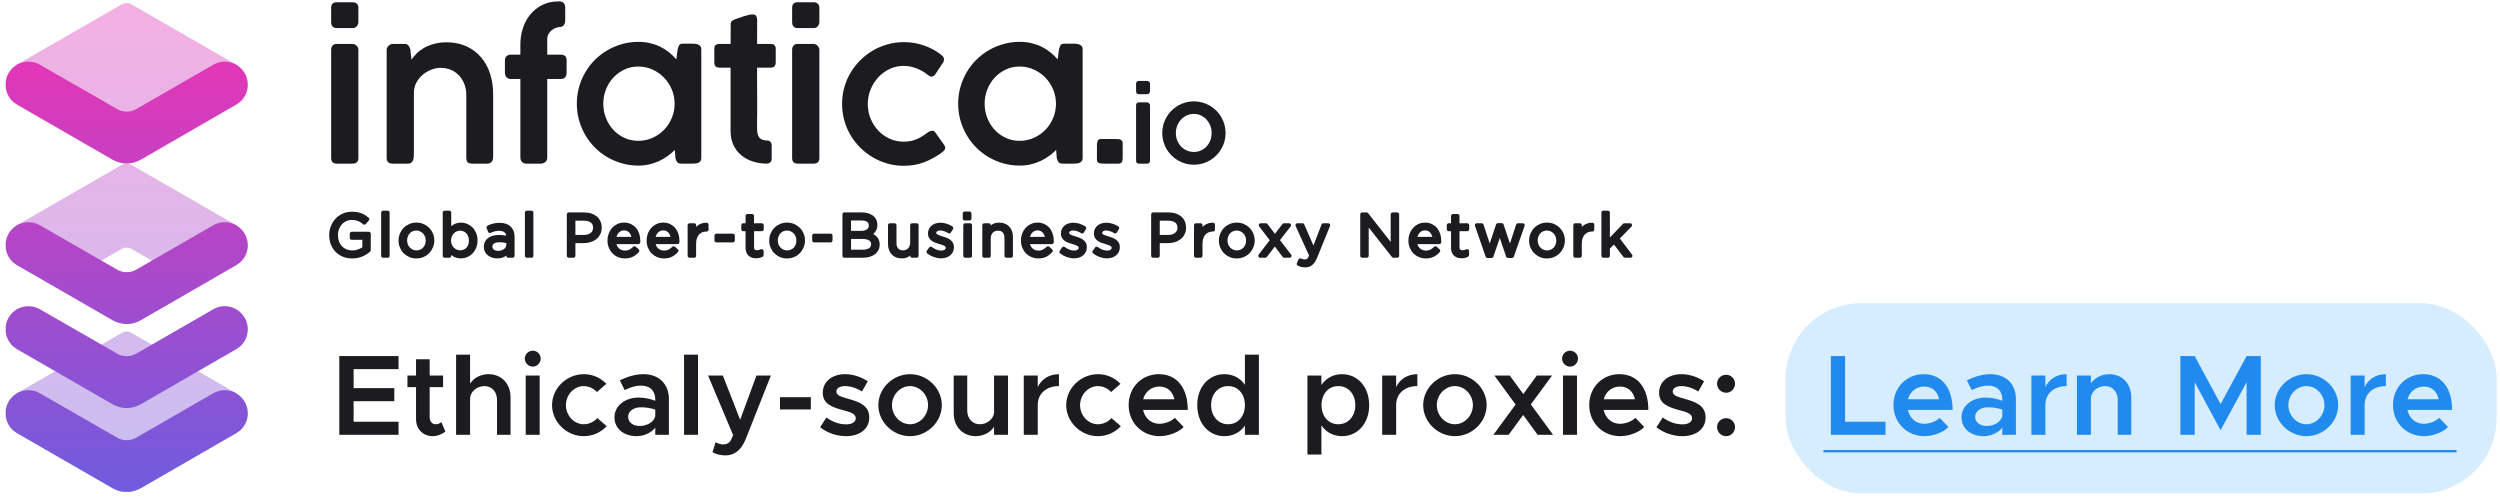 <svg width="240" height="48" viewBox="0 0 240 48" fill="none" xmlns="http://www.w3.org/2000/svg">
<path opacity="0.397" fill-rule="evenodd" clip-rule="evenodd" d="M11.734 23.868L7.816 26.122L5.946 25.341L1.586 21.643L11.734 15.804C11.863 15.733 12.009 15.697 12.155 15.697C12.301 15.697 12.447 15.733 12.576 15.804L22.667 21.615L17.9 25.758L16.529 26.144L12.576 23.868C12.447 23.797 12.301 23.761 12.155 23.761C12.009 23.761 11.863 23.797 11.734 23.868ZM13.678 12.253L10.05 11.599L1.586 6.231L11.734 0.391C11.863 0.32 12.009 0.284 12.155 0.284C12.301 0.284 12.447 0.32 12.576 0.391L22.667 6.202L19.387 9.576L13.678 12.253ZM10.109 43.962L1.586 37.772L1.686 37.715L11.734 31.933C11.863 31.861 12.009 31.826 12.155 31.826C12.301 31.826 12.447 31.861 12.576 31.933L22.667 37.744L20.398 40.214L15.937 43.189L10.109 43.962Z" fill="url(#paint0_linear_12419_13564)"/>
<path fill-rule="evenodd" clip-rule="evenodd" d="M0.547 23.825V23.254C0.582 22.976 0.67 22.701 0.815 22.443C1.014 22.1 1.271 21.843 1.585 21.644L1.685 21.587C2.342 21.244 3.155 21.229 3.841 21.629L9.707 24.999L11.253 25.889C11.816 26.213 12.507 26.213 13.07 25.889L20.468 21.629C21.182 21.215 22.01 21.244 22.666 21.615C22.994 21.8 23.28 22.086 23.494 22.443C23.98 23.285 23.851 24.314 23.252 24.999C23.095 25.17 22.895 25.327 22.681 25.456L13.503 30.753C13.089 30.981 12.618 31.11 12.162 31.11C11.691 31.11 11.234 30.981 10.82 30.753L1.628 25.456C1.414 25.327 1.214 25.17 1.072 24.999C0.782 24.668 0.602 24.256 0.547 23.825ZM0.547 8.412V7.841C0.582 7.564 0.67 7.288 0.815 7.03C1.014 6.688 1.271 6.431 1.585 6.231L1.685 6.174C2.342 5.831 3.155 5.817 3.841 6.217L9.707 9.586L11.253 10.477C11.816 10.8 12.507 10.8 13.07 10.477L20.468 6.217C21.182 5.803 22.01 5.831 22.666 6.202C22.994 6.388 23.28 6.674 23.494 7.03C23.98 7.873 23.851 8.901 23.252 9.586C23.095 9.758 22.895 9.914 22.681 10.043L13.503 15.34C13.089 15.569 12.618 15.697 12.162 15.697C11.691 15.697 11.234 15.569 10.82 15.34L1.628 10.043C1.414 9.914 1.214 9.758 1.072 9.586C0.782 9.255 0.602 8.844 0.547 8.412V8.412ZM0.547 31.889V31.318C0.582 31.041 0.67 30.765 0.815 30.507C1.014 30.165 1.271 29.908 1.585 29.708L1.685 29.651C2.342 29.308 3.155 29.294 3.841 29.694L9.707 33.063L11.253 33.954C11.816 34.278 12.507 34.278 13.07 33.954L20.468 29.694C21.182 29.279 22.01 29.308 22.666 29.68C22.994 29.865 23.28 30.151 23.494 30.507C23.98 31.35 23.851 32.378 23.252 33.063C23.095 33.235 22.895 33.392 22.681 33.52L13.503 38.817C13.089 39.045 12.618 39.174 12.162 39.174C11.691 39.174 11.234 39.045 10.82 38.817L1.628 33.52C1.414 33.392 1.214 33.235 1.072 33.063C0.782 32.732 0.602 32.321 0.547 31.889ZM12.463 47.22H11.854C11.492 47.177 11.143 47.06 10.82 46.881L1.628 41.584C1.414 41.456 1.214 41.299 1.072 41.128C0.782 40.796 0.602 40.385 0.547 39.953V39.383C0.582 39.105 0.67 38.83 0.815 38.572C1.014 38.229 1.271 37.972 1.585 37.772L1.685 37.715C2.342 37.373 3.155 37.358 3.841 37.758L9.707 41.128L11.253 42.018C11.816 42.342 12.507 42.342 13.07 42.018L20.468 37.758C21.182 37.344 22.01 37.373 22.666 37.744C22.994 37.929 23.28 38.215 23.494 38.572C23.98 39.414 23.851 40.442 23.252 41.128C23.095 41.299 22.895 41.456 22.681 41.584L13.503 46.881C13.18 47.06 12.822 47.177 12.463 47.22Z" fill="url(#paint1_linear_12419_13564)"/>
<path fill-rule="evenodd" clip-rule="evenodd" d="M31.791 4.768C31.791 4.611 31.836 4.48 31.927 4.374C32.017 4.269 32.15 4.216 32.325 4.216H33.827C33.893 4.216 33.961 4.23 34.03 4.257C34.1 4.284 34.161 4.323 34.216 4.374C34.27 4.426 34.315 4.485 34.351 4.551C34.388 4.618 34.406 4.69 34.406 4.768V15.166C34.406 15.527 34.216 15.709 33.836 15.709H32.334C31.972 15.709 31.791 15.527 31.791 15.166V4.768ZM31.791 0.761C31.791 0.398 31.969 0.216 32.325 0.216H33.844C34.014 0.216 34.149 0.262 34.252 0.352C34.354 0.444 34.406 0.58 34.406 0.761V2.114C34.406 2.254 34.357 2.386 34.261 2.51C34.164 2.634 34.029 2.696 33.854 2.696H32.334C31.972 2.696 31.791 2.502 31.791 2.114V0.761ZM37.228 4.478C37.3 4.382 37.37 4.322 37.436 4.297C37.484 4.249 37.557 4.224 37.654 4.221C37.75 4.217 37.84 4.216 37.925 4.216H38.838C39.013 4.216 39.143 4.274 39.227 4.388C39.312 4.503 39.369 4.629 39.399 4.768L39.499 5.727C39.637 5.522 39.808 5.32 40.01 5.121C40.212 4.922 40.452 4.744 40.729 4.587C41.006 4.43 41.323 4.304 41.679 4.207C42.035 4.111 42.436 4.062 42.882 4.062C43.594 4.062 44.227 4.19 44.782 4.447C45.336 4.703 45.804 5.055 46.184 5.501C46.564 5.948 46.852 6.472 47.048 7.076C47.243 7.679 47.342 8.328 47.342 9.021V15.057C47.342 15.274 47.291 15.437 47.188 15.546C47.085 15.654 46.938 15.709 46.745 15.709H45.37C45.129 15.709 44.967 15.663 44.886 15.573C44.804 15.482 44.764 15.322 44.764 15.093V9.066C44.764 8.747 44.709 8.435 44.601 8.13C44.492 7.825 44.334 7.552 44.126 7.311C43.918 7.07 43.66 6.877 43.352 6.732C43.045 6.587 42.689 6.515 42.285 6.515C42.007 6.515 41.719 6.57 41.421 6.682C41.122 6.794 40.849 6.952 40.602 7.157C40.355 7.362 40.15 7.611 39.987 7.904C39.824 8.196 39.74 8.527 39.734 8.894V14.758C39.734 14.873 39.728 14.988 39.716 15.102C39.704 15.216 39.678 15.32 39.639 15.41C39.599 15.5 39.544 15.573 39.471 15.627C39.399 15.681 39.306 15.709 39.191 15.709H37.698C37.499 15.709 37.353 15.662 37.26 15.568C37.166 15.475 37.119 15.341 37.119 15.166V4.75C37.119 4.666 37.156 4.575 37.228 4.478ZM49.956 4.252C49.956 3.715 50.037 3.198 50.2 2.701C50.363 2.202 50.601 1.764 50.915 1.384C51.228 1.004 51.612 0.7 52.068 0.474C52.523 0.248 53.041 0.135 53.619 0.135H53.71C53.885 0.135 54.02 0.188 54.117 0.293C54.213 0.399 54.261 0.542 54.261 0.723V1.972C54.261 2.147 54.215 2.295 54.122 2.415C54.028 2.536 53.9 2.596 53.737 2.596C53.647 2.596 53.532 2.619 53.394 2.664C53.255 2.71 53.122 2.78 52.995 2.877C52.868 2.973 52.76 3.097 52.67 3.248C52.579 3.398 52.534 3.577 52.534 3.782V5.248H53.846C54.02 5.248 54.156 5.293 54.253 5.383C54.349 5.474 54.397 5.625 54.397 5.836V6.949C54.397 7.16 54.349 7.319 54.253 7.424C54.156 7.53 54.02 7.582 53.846 7.582H52.534V15.121C52.534 15.313 52.471 15.46 52.344 15.559C52.217 15.659 52.079 15.709 51.928 15.709H50.526C50.345 15.709 50.205 15.653 50.105 15.541C50.006 15.429 49.956 15.289 49.956 15.121V7.582H49.06C48.885 7.582 48.744 7.53 48.635 7.424C48.526 7.319 48.472 7.16 48.472 6.949V5.836C48.472 5.625 48.526 5.474 48.635 5.383C48.744 5.293 48.885 5.248 49.06 5.248H49.956V4.252ZM57.916 9.953C57.916 10.436 58.001 10.893 58.17 11.324C58.338 11.755 58.574 12.134 58.875 12.46C59.177 12.786 59.531 13.043 59.938 13.233C60.345 13.424 60.79 13.519 61.273 13.519C61.761 13.519 62.218 13.424 62.643 13.233C63.068 13.043 63.438 12.786 63.752 12.46C64.065 12.134 64.312 11.755 64.493 11.324C64.674 10.893 64.764 10.436 64.764 9.953C64.764 9.477 64.674 9.023 64.493 8.592C64.312 8.16 64.065 7.782 63.752 7.456C63.438 7.13 63.068 6.871 62.643 6.678C62.218 6.484 61.761 6.388 61.273 6.388C60.79 6.388 60.345 6.484 59.938 6.678C59.531 6.871 59.177 7.13 58.875 7.456C58.574 7.782 58.338 8.16 58.17 8.592C58.001 9.023 57.916 9.477 57.916 9.953ZM67.325 15.175C67.325 15.283 67.302 15.372 67.257 15.441C67.212 15.511 67.153 15.565 67.08 15.604C67.008 15.644 66.925 15.671 66.831 15.686C66.738 15.701 66.64 15.709 66.538 15.709H65.407C65.214 15.709 65.079 15.657 65.004 15.555C64.928 15.452 64.873 15.322 64.837 15.166L64.782 14.396C64.572 14.608 64.338 14.805 64.081 14.989C63.825 15.173 63.549 15.333 63.254 15.469C62.958 15.604 62.644 15.71 62.313 15.786C61.981 15.861 61.641 15.899 61.291 15.899C60.748 15.899 60.225 15.827 59.721 15.686C59.218 15.544 58.746 15.345 58.306 15.089C57.865 14.832 57.465 14.523 57.107 14.161C56.748 13.799 56.44 13.398 56.184 12.958C55.928 12.517 55.729 12.044 55.587 11.537C55.445 11.03 55.375 10.502 55.375 9.953C55.375 9.404 55.445 8.876 55.587 8.37C55.729 7.863 55.928 7.389 56.184 6.949C56.44 6.509 56.748 6.109 57.107 5.75C57.465 5.391 57.865 5.083 58.306 4.827C58.746 4.571 59.218 4.371 59.721 4.23C60.225 4.088 60.748 4.017 61.291 4.017C61.677 4.017 62.044 4.058 62.394 4.139C62.744 4.221 63.071 4.335 63.376 4.483C63.68 4.631 63.962 4.809 64.222 5.017C64.481 5.225 64.716 5.453 64.927 5.7L65.054 4.732C65.084 4.623 65.113 4.534 65.14 4.465C65.167 4.396 65.2 4.34 65.239 4.297C65.279 4.255 65.328 4.227 65.388 4.212C65.449 4.196 65.524 4.189 65.615 4.189H66.519C66.616 4.189 66.712 4.198 66.809 4.216C66.905 4.234 66.993 4.263 67.071 4.302C67.149 4.341 67.212 4.396 67.257 4.465C67.302 4.534 67.325 4.62 67.325 4.723V15.175ZM73.584 15.709C73.108 15.703 72.66 15.63 72.241 15.491C71.822 15.352 71.457 15.152 71.146 14.889C70.836 14.626 70.59 14.303 70.409 13.919C70.228 13.536 70.137 13.1 70.137 12.611V6.496H69.097C68.922 6.496 68.791 6.458 68.704 6.379C68.617 6.301 68.573 6.172 68.573 5.992V4.694C68.573 4.519 68.617 4.396 68.704 4.324C68.791 4.252 68.922 4.216 69.097 4.216H70.137C70.137 3.897 70.139 3.578 70.142 3.261C70.145 2.944 70.147 2.626 70.147 2.307C70.147 2.186 70.184 2.091 70.26 2.022C70.335 1.952 70.451 1.89 70.608 1.836C70.711 1.8 70.834 1.756 70.979 1.705C71.124 1.654 71.273 1.604 71.427 1.555C71.58 1.507 71.73 1.467 71.875 1.433C72.019 1.4 72.14 1.384 72.237 1.384C72.423 1.384 72.545 1.435 72.603 1.537C72.66 1.64 72.689 1.776 72.689 1.945C72.689 2.325 72.687 2.703 72.684 3.08C72.681 3.457 72.68 3.836 72.68 4.216H73.982C74.139 4.216 74.26 4.257 74.344 4.338C74.429 4.419 74.471 4.547 74.471 4.721V5.955C74.471 6.148 74.429 6.287 74.344 6.37C74.26 6.454 74.139 6.496 73.982 6.496H72.68C72.68 6.889 72.68 7.221 72.68 7.493C72.68 7.765 72.68 8.005 72.68 8.214C72.68 8.422 72.681 8.617 72.684 8.798C72.687 8.979 72.689 9.176 72.689 9.387C72.689 9.598 72.689 9.84 72.689 10.112C72.689 10.384 72.689 10.716 72.689 11.109L72.684 11.145L72.68 11.181V12.368C72.68 12.767 72.758 13.054 72.915 13.229C73.072 13.404 73.325 13.491 73.675 13.491C73.801 13.491 73.901 13.537 73.973 13.627C74.046 13.718 74.082 13.826 74.082 13.953V15.211C74.082 15.368 74.038 15.49 73.951 15.577C73.863 15.665 73.741 15.709 73.584 15.709ZM76.044 4.768C76.044 4.611 76.09 4.48 76.18 4.374C76.271 4.269 76.403 4.216 76.579 4.216H78.08C78.147 4.216 78.215 4.23 78.284 4.257C78.353 4.284 78.415 4.323 78.469 4.374C78.523 4.426 78.569 4.485 78.605 4.551C78.641 4.618 78.659 4.69 78.659 4.768V15.166C78.659 15.527 78.469 15.709 78.089 15.709H76.588C76.226 15.709 76.044 15.527 76.044 15.166V4.768ZM76.044 0.761C76.044 0.398 76.222 0.216 76.579 0.216H78.098C78.267 0.216 78.403 0.262 78.505 0.352C78.608 0.444 78.659 0.58 78.659 0.761V2.114C78.659 2.254 78.611 2.386 78.514 2.51C78.418 2.634 78.282 2.696 78.107 2.696H76.588C76.226 2.696 76.044 2.502 76.044 2.114V0.761ZM89.089 12.695C89.192 12.629 89.278 12.588 89.347 12.573C89.416 12.558 89.475 12.55 89.523 12.55C89.626 12.556 89.713 12.611 89.785 12.713L90.003 13.012L90.645 13.926C90.675 13.968 90.7 14.012 90.718 14.057C90.736 14.102 90.745 14.143 90.745 14.179C90.745 14.276 90.711 14.362 90.645 14.437C90.578 14.513 90.491 14.589 90.383 14.668C89.87 15.042 89.317 15.343 88.723 15.573C88.128 15.802 87.476 15.917 86.764 15.917C86.227 15.917 85.707 15.846 85.204 15.704C84.7 15.562 84.23 15.363 83.793 15.107C83.355 14.851 82.956 14.543 82.594 14.184C82.232 13.825 81.92 13.425 81.658 12.985C81.395 12.544 81.193 12.071 81.052 11.564C80.91 11.057 80.839 10.529 80.839 9.98C80.839 9.432 80.91 8.903 81.052 8.397C81.193 7.89 81.395 7.416 81.658 6.976C81.92 6.536 82.232 6.136 82.594 5.777C82.956 5.418 83.355 5.111 83.793 4.854C84.23 4.598 84.7 4.399 85.204 4.257C85.707 4.115 86.227 4.044 86.764 4.044C87.434 4.044 88.067 4.147 88.664 4.352C89.261 4.557 89.791 4.834 90.256 5.184L90.247 5.175C90.331 5.26 90.414 5.334 90.496 5.397C90.577 5.46 90.618 5.558 90.618 5.691C90.618 5.727 90.616 5.77 90.614 5.818C90.61 5.866 90.594 5.912 90.564 5.953L89.822 7.085C89.701 7.265 89.568 7.356 89.423 7.356C89.321 7.356 89.207 7.305 89.08 7.203C88.772 6.943 88.413 6.732 88.003 6.569C87.593 6.406 87.171 6.325 86.737 6.325C86.267 6.325 85.825 6.422 85.412 6.618C84.999 6.815 84.635 7.08 84.321 7.415C84.008 7.75 83.761 8.139 83.58 8.582C83.399 9.026 83.309 9.492 83.309 9.98C83.309 10.481 83.399 10.952 83.58 11.392C83.761 11.832 84.007 12.216 84.317 12.541C84.628 12.867 84.991 13.125 85.407 13.315C85.823 13.505 86.267 13.6 86.737 13.6C87.25 13.6 87.693 13.511 88.067 13.333C88.441 13.155 88.781 12.943 89.089 12.695ZM94.525 9.953C94.525 10.436 94.61 10.893 94.779 11.324C94.948 11.755 95.183 12.134 95.485 12.46C95.786 12.786 96.141 13.043 96.548 13.233C96.955 13.424 97.399 13.519 97.882 13.519C98.37 13.519 98.827 13.424 99.253 13.233C99.677 13.043 100.047 12.786 100.361 12.46C100.674 12.134 100.922 11.755 101.102 11.324C101.283 10.893 101.374 10.436 101.374 9.953C101.374 9.477 101.283 9.023 101.102 8.592C100.922 8.16 100.674 7.782 100.361 7.456C100.047 7.13 99.677 6.871 99.253 6.678C98.827 6.484 98.37 6.388 97.882 6.388C97.399 6.388 96.955 6.484 96.548 6.678C96.141 6.871 95.786 7.13 95.485 7.456C95.183 7.782 94.948 8.16 94.779 8.592C94.61 9.023 94.525 9.477 94.525 9.953ZM103.934 15.175C103.934 15.283 103.911 15.372 103.866 15.441C103.821 15.511 103.762 15.565 103.69 15.604C103.617 15.644 103.534 15.671 103.441 15.686C103.347 15.701 103.249 15.709 103.147 15.709H102.016C101.823 15.709 101.689 15.657 101.613 15.555C101.538 15.452 101.482 15.322 101.446 15.166L101.392 14.396C101.181 14.608 100.947 14.805 100.691 14.989C100.434 15.173 100.158 15.333 99.863 15.469C99.568 15.604 99.254 15.71 98.922 15.786C98.591 15.861 98.25 15.899 97.9 15.899C97.357 15.899 96.834 15.827 96.33 15.686C95.827 15.544 95.355 15.345 94.915 15.089C94.475 14.832 94.075 14.523 93.716 14.161C93.357 13.799 93.05 13.398 92.793 12.958C92.537 12.517 92.338 12.044 92.197 11.537C92.055 11.03 91.984 10.502 91.984 9.953C91.984 9.404 92.055 8.876 92.197 8.37C92.338 7.863 92.537 7.389 92.793 6.949C93.05 6.509 93.357 6.109 93.716 5.75C94.075 5.391 94.475 5.083 94.915 4.827C95.355 4.571 95.827 4.371 96.33 4.23C96.834 4.088 97.357 4.017 97.9 4.017C98.286 4.017 98.654 4.058 99.004 4.139C99.353 4.221 99.681 4.335 99.985 4.483C100.29 4.631 100.571 4.809 100.831 5.017C101.09 5.225 101.326 5.453 101.537 5.7L101.663 4.732C101.694 4.623 101.722 4.534 101.749 4.465C101.776 4.396 101.809 4.34 101.848 4.297C101.888 4.255 101.938 4.227 101.998 4.212C102.058 4.196 102.133 4.189 102.224 4.189H103.129C103.225 4.189 103.322 4.198 103.418 4.216C103.515 4.234 103.602 4.263 103.68 4.302C103.759 4.341 103.821 4.396 103.866 4.465C103.911 4.534 103.934 4.62 103.934 4.723V15.175ZM105.307 13.962C105.307 13.793 105.33 13.648 105.375 13.528C105.42 13.407 105.53 13.347 105.706 13.347H107.126C107.198 13.347 107.272 13.35 107.347 13.356C107.423 13.362 107.492 13.378 107.555 13.405C107.619 13.432 107.671 13.472 107.714 13.523C107.756 13.575 107.777 13.648 107.777 13.745V15.084C107.777 15.168 107.774 15.247 107.768 15.32C107.762 15.392 107.745 15.458 107.718 15.518C107.691 15.579 107.65 15.626 107.596 15.659C107.542 15.692 107.466 15.709 107.37 15.709H105.95C105.738 15.709 105.579 15.686 105.47 15.641C105.362 15.595 105.307 15.482 105.307 15.302V13.962ZM109.063 10.104C109.063 10.024 109.086 9.956 109.133 9.902C109.18 9.848 109.247 9.821 109.337 9.821H110.106C110.14 9.821 110.175 9.828 110.21 9.842C110.246 9.856 110.277 9.876 110.305 9.902C110.333 9.929 110.356 9.959 110.375 9.992C110.394 10.027 110.402 10.064 110.402 10.104V15.43C110.402 15.616 110.305 15.709 110.111 15.709H109.342C109.156 15.709 109.063 15.616 109.063 15.43V10.104ZM109.063 8.051C109.063 7.865 109.154 7.772 109.337 7.772H110.115C110.202 7.772 110.271 7.795 110.324 7.842C110.376 7.889 110.402 7.958 110.402 8.051V8.745C110.402 8.816 110.378 8.883 110.329 8.947C110.279 9.011 110.21 9.042 110.12 9.042H109.342C109.156 9.042 109.063 8.943 109.063 8.745V8.051ZM112.882 12.774C112.882 13.022 112.925 13.256 113.012 13.476C113.099 13.697 113.219 13.89 113.373 14.054C113.528 14.217 113.711 14.347 113.923 14.443C114.134 14.539 114.365 14.587 114.615 14.587C114.86 14.587 115.086 14.539 115.294 14.443C115.503 14.347 115.683 14.217 115.834 14.054C115.986 13.89 116.103 13.697 116.189 13.476C116.274 13.256 116.316 13.022 116.316 12.774C116.316 12.53 116.274 12.297 116.189 12.074C116.103 11.851 115.986 11.656 115.834 11.488C115.683 11.319 115.503 11.185 115.294 11.084C115.086 10.984 114.86 10.934 114.615 10.934C114.365 10.934 114.134 10.984 113.923 11.084C113.711 11.185 113.528 11.319 113.373 11.488C113.219 11.656 113.099 11.851 113.012 12.074C112.925 12.297 112.882 12.53 112.882 12.774ZM111.575 12.774C111.575 12.493 111.612 12.222 111.684 11.96C111.756 11.7 111.86 11.456 111.992 11.23C112.125 11.005 112.284 10.8 112.469 10.616C112.654 10.432 112.86 10.275 113.085 10.143C113.311 10.012 113.552 9.91 113.81 9.837C114.068 9.765 114.337 9.728 114.617 9.728C114.896 9.728 115.164 9.765 115.424 9.837C115.683 9.91 115.924 10.012 116.148 10.143C116.372 10.275 116.576 10.432 116.762 10.616C116.947 10.8 117.106 11.005 117.239 11.23C117.371 11.456 117.474 11.7 117.547 11.96C117.619 12.222 117.655 12.493 117.655 12.774C117.655 13.055 117.619 13.326 117.547 13.585C117.474 13.845 117.371 14.087 117.239 14.311C117.106 14.535 116.947 14.74 116.762 14.925C116.576 15.111 116.372 15.269 116.148 15.4C115.924 15.531 115.683 15.634 115.424 15.706C115.164 15.779 114.896 15.815 114.617 15.815C114.337 15.815 114.068 15.779 113.81 15.706C113.552 15.634 113.311 15.531 113.085 15.4C112.86 15.269 112.654 15.111 112.469 14.925C112.284 14.74 112.125 14.535 111.992 14.311C111.86 14.087 111.756 13.845 111.684 13.585C111.612 13.326 111.575 13.055 111.575 12.774Z" fill="#1C1C20"/>
<path fill-rule="evenodd" clip-rule="evenodd" d="M33.811 24.623C33.497 24.623 33.216 24.57 32.968 24.464C32.721 24.359 32.509 24.212 32.333 24.027C32.157 23.842 32.022 23.624 31.93 23.374C31.837 23.125 31.791 22.858 31.791 22.574C31.791 22.302 31.839 22.041 31.936 21.791C32.032 21.541 32.167 21.321 32.341 21.132C32.515 20.943 32.724 20.793 32.968 20.681C33.212 20.569 33.484 20.514 33.783 20.514C33.949 20.514 34.101 20.525 34.239 20.548C34.377 20.57 34.506 20.604 34.625 20.65C34.745 20.695 34.856 20.751 34.96 20.817C35.064 20.883 35.165 20.958 35.264 21.041L34.974 21.382C34.899 21.314 34.819 21.252 34.736 21.197C34.653 21.143 34.563 21.095 34.466 21.055C34.37 21.016 34.264 20.985 34.149 20.962C34.033 20.939 33.906 20.928 33.766 20.928C33.546 20.928 33.344 20.971 33.158 21.059C32.973 21.146 32.814 21.263 32.682 21.412C32.549 21.559 32.445 21.733 32.37 21.931C32.294 22.13 32.256 22.342 32.256 22.566C32.256 22.805 32.293 23.025 32.367 23.228C32.441 23.431 32.546 23.606 32.682 23.754C32.818 23.902 32.983 24.018 33.175 24.101C33.368 24.184 33.586 24.226 33.828 24.226C34.055 24.226 34.269 24.187 34.469 24.109C34.669 24.031 34.838 23.937 34.974 23.827V22.835H33.766V22.438H35.406V24.018C35.22 24.183 34.992 24.326 34.722 24.445C34.451 24.564 34.148 24.623 33.811 24.623ZM36.779 24.555V20.411H37.216V24.555H36.779ZM39.968 24.623C39.748 24.623 39.546 24.582 39.361 24.501C39.175 24.42 39.015 24.31 38.878 24.172C38.742 24.034 38.636 23.872 38.56 23.687C38.485 23.501 38.447 23.304 38.447 23.096C38.447 22.888 38.485 22.69 38.56 22.503C38.636 22.316 38.742 22.152 38.878 22.012C39.015 21.872 39.176 21.762 39.364 21.68C39.551 21.598 39.756 21.558 39.979 21.558C40.198 21.558 40.402 21.598 40.589 21.68C40.776 21.762 40.938 21.871 41.074 22.009C41.211 22.148 41.316 22.309 41.392 22.495C41.468 22.68 41.506 22.877 41.506 23.085C41.506 23.293 41.467 23.491 41.389 23.678C41.312 23.866 41.205 24.029 41.069 24.169C40.933 24.309 40.77 24.42 40.581 24.501C40.391 24.582 40.187 24.623 39.968 24.623ZM39.968 21.944C39.809 21.944 39.663 21.973 39.531 22.032C39.398 22.09 39.286 22.171 39.193 22.275C39.1 22.379 39.028 22.5 38.975 22.638C38.922 22.775 38.895 22.923 38.895 23.082C38.895 23.241 38.923 23.39 38.977 23.529C39.032 23.669 39.108 23.79 39.205 23.892C39.301 23.994 39.415 24.075 39.548 24.136C39.68 24.196 39.824 24.226 39.979 24.226C40.138 24.226 40.283 24.197 40.416 24.138C40.548 24.08 40.662 24 40.756 23.898C40.851 23.796 40.925 23.675 40.978 23.538C41.031 23.4 41.057 23.252 41.057 23.093C41.057 22.935 41.03 22.786 40.975 22.646C40.92 22.506 40.843 22.385 40.745 22.281C40.647 22.177 40.531 22.095 40.399 22.035C40.266 21.974 40.123 21.944 39.968 21.944ZM44.252 24.618C44.116 24.618 43.991 24.601 43.878 24.567C43.764 24.532 43.662 24.487 43.571 24.43C43.48 24.373 43.398 24.307 43.324 24.232C43.25 24.156 43.185 24.076 43.129 23.993V24.555H42.691V20.411H43.129V22.21C43.189 22.124 43.256 22.041 43.33 21.961C43.404 21.881 43.486 21.812 43.577 21.754C43.668 21.695 43.769 21.648 43.88 21.612C43.992 21.576 44.116 21.558 44.252 21.558C44.426 21.558 44.597 21.592 44.766 21.66C44.934 21.728 45.084 21.828 45.217 21.958C45.349 22.089 45.455 22.249 45.535 22.438C45.614 22.627 45.654 22.843 45.654 23.085C45.654 23.327 45.614 23.543 45.535 23.732C45.455 23.921 45.35 24.081 45.219 24.212C45.089 24.342 44.94 24.443 44.771 24.513C44.603 24.582 44.43 24.618 44.252 24.618ZM44.172 21.956C44.036 21.956 43.905 21.983 43.778 22.037C43.651 22.092 43.538 22.168 43.438 22.266C43.337 22.364 43.258 22.483 43.2 22.622C43.141 22.761 43.111 22.915 43.111 23.085C43.111 23.254 43.141 23.41 43.2 23.551C43.258 23.692 43.337 23.812 43.438 23.91C43.538 24.008 43.651 24.084 43.778 24.138C43.905 24.193 44.036 24.22 44.172 24.22C44.312 24.22 44.446 24.195 44.573 24.144C44.699 24.093 44.809 24.02 44.902 23.924C44.995 23.828 45.068 23.709 45.123 23.568C45.178 23.427 45.205 23.268 45.205 23.091C45.205 22.917 45.178 22.761 45.123 22.622C45.068 22.483 44.994 22.363 44.899 22.263C44.804 22.164 44.695 22.087 44.57 22.034C44.445 21.982 44.312 21.956 44.172 21.956ZM47.73 24.618C47.594 24.618 47.461 24.599 47.331 24.561C47.2 24.523 47.082 24.465 46.979 24.387C46.874 24.31 46.791 24.215 46.729 24.101C46.666 23.987 46.635 23.853 46.635 23.698C46.635 23.543 46.665 23.406 46.726 23.286C46.787 23.167 46.872 23.068 46.984 22.988C47.096 22.909 47.228 22.848 47.382 22.807C47.535 22.765 47.704 22.744 47.889 22.744C48.078 22.744 48.243 22.756 48.383 22.778C48.523 22.801 48.659 22.831 48.791 22.869V22.767C48.791 22.502 48.715 22.303 48.562 22.168C48.409 22.034 48.194 21.967 47.918 21.967C47.744 21.967 47.586 21.986 47.444 22.026C47.302 22.066 47.163 22.118 47.027 22.182L46.896 21.825C47.059 21.749 47.223 21.689 47.39 21.646C47.556 21.602 47.748 21.581 47.963 21.581C48.364 21.581 48.672 21.68 48.888 21.878C49.104 22.078 49.211 22.372 49.211 22.761V24.555H48.791V24.112C48.69 24.245 48.552 24.362 48.38 24.464C48.208 24.567 47.991 24.618 47.73 24.618ZM47.938 23.068C47.663 23.068 47.451 23.123 47.304 23.232C47.157 23.342 47.083 23.492 47.083 23.681C47.083 23.775 47.103 23.859 47.143 23.93C47.182 24.003 47.236 24.064 47.304 24.115C47.372 24.166 47.45 24.205 47.539 24.232C47.627 24.258 47.721 24.271 47.819 24.271C47.955 24.271 48.082 24.251 48.201 24.212C48.319 24.172 48.423 24.117 48.512 24.047C48.6 23.977 48.67 23.894 48.721 23.797C48.772 23.701 48.797 23.594 48.797 23.477V23.193C48.688 23.162 48.562 23.134 48.421 23.108C48.28 23.081 48.119 23.068 47.938 23.068ZM50.579 24.555V20.411H51.016V24.555H50.579ZM55.05 24.555H54.602V20.582H56.089C56.312 20.582 56.515 20.611 56.699 20.67C56.882 20.728 57.039 20.811 57.17 20.919C57.3 21.027 57.401 21.16 57.471 21.317C57.54 21.474 57.576 21.651 57.576 21.847C57.576 22.063 57.534 22.252 57.451 22.415C57.367 22.578 57.255 22.714 57.113 22.824C56.971 22.934 56.806 23.016 56.616 23.071C56.427 23.126 56.227 23.153 56.015 23.153H55.05V24.555ZM55.05 20.996V22.744H56.035C56.198 22.744 56.347 22.724 56.481 22.682C56.616 22.64 56.732 22.581 56.828 22.503C56.925 22.426 56.999 22.333 57.05 22.225C57.102 22.117 57.127 21.997 57.127 21.864C57.127 21.577 57.03 21.36 56.834 21.215C56.639 21.069 56.38 20.996 56.057 20.996H55.05ZM59.976 24.623C59.775 24.623 59.586 24.586 59.408 24.513C59.231 24.439 59.075 24.334 58.942 24.201C58.808 24.066 58.703 23.904 58.624 23.715C58.545 23.526 58.506 23.318 58.506 23.091C58.506 22.879 58.541 22.679 58.611 22.492C58.681 22.305 58.779 22.142 58.904 22.003C59.028 21.865 59.177 21.757 59.349 21.677C59.521 21.597 59.709 21.558 59.914 21.558C60.129 21.558 60.322 21.598 60.492 21.68C60.662 21.762 60.806 21.872 60.923 22.012C61.041 22.152 61.13 22.317 61.19 22.506C61.251 22.695 61.281 22.898 61.281 23.113V23.176L61.275 23.249H58.954C58.969 23.409 59.007 23.55 59.068 23.672C59.129 23.796 59.206 23.899 59.301 23.984C59.395 24.07 59.501 24.134 59.618 24.177C59.736 24.221 59.859 24.243 59.987 24.243C60.191 24.243 60.366 24.205 60.512 24.13C60.658 24.053 60.791 23.954 60.912 23.829L61.184 24.073C61.037 24.239 60.869 24.373 60.679 24.473C60.49 24.573 60.256 24.623 59.976 24.623ZM59.902 21.927C59.774 21.927 59.656 21.953 59.547 22.003C59.438 22.055 59.342 22.125 59.259 22.213C59.176 22.303 59.109 22.407 59.056 22.529C59.003 22.65 58.969 22.782 58.954 22.926H60.833C60.822 22.794 60.794 22.667 60.751 22.546C60.708 22.425 60.648 22.319 60.57 22.228C60.493 22.137 60.4 22.064 60.289 22.009C60.178 21.954 60.049 21.927 59.902 21.927ZM63.733 24.623C63.532 24.623 63.343 24.586 63.165 24.513C62.987 24.439 62.832 24.334 62.698 24.201C62.565 24.066 62.459 23.904 62.38 23.715C62.302 23.526 62.263 23.318 62.263 23.091C62.263 22.879 62.298 22.679 62.368 22.492C62.438 22.305 62.535 22.142 62.66 22.003C62.785 21.865 62.933 21.757 63.105 21.677C63.277 21.597 63.466 21.558 63.67 21.558C63.886 21.558 64.078 21.598 64.249 21.68C64.419 21.762 64.563 21.872 64.68 22.012C64.797 22.152 64.886 22.317 64.947 22.506C65.007 22.695 65.038 22.898 65.038 23.113V23.176L65.032 23.249H62.711C62.726 23.409 62.764 23.55 62.825 23.672C62.885 23.796 62.962 23.899 63.057 23.984C63.152 24.07 63.258 24.134 63.375 24.177C63.492 24.221 63.615 24.243 63.744 24.243C63.948 24.243 64.123 24.205 64.269 24.13C64.414 24.053 64.548 23.954 64.669 23.829L64.941 24.073C64.793 24.239 64.625 24.373 64.436 24.473C64.247 24.573 64.013 24.623 63.733 24.623ZM63.659 21.927C63.531 21.927 63.412 21.953 63.303 22.003C63.194 22.055 63.099 22.125 63.016 22.213C62.933 22.303 62.865 22.407 62.812 22.529C62.76 22.65 62.726 22.782 62.711 22.926H64.589C64.578 22.794 64.551 22.667 64.507 22.546C64.464 22.425 64.404 22.319 64.327 22.228C64.25 22.137 64.156 22.064 64.045 22.009C63.934 21.954 63.805 21.927 63.659 21.927ZM66.638 24.555H66.201V21.62H66.638V22.387C66.691 22.265 66.757 22.154 66.836 22.052C66.916 21.95 67.007 21.861 67.109 21.788C67.211 21.714 67.322 21.658 67.444 21.62C67.553 21.586 67.671 21.569 67.796 21.569C67.809 21.569 67.822 21.569 67.835 21.569V22.041H67.801C67.642 22.041 67.492 22.069 67.35 22.126C67.208 22.182 67.084 22.267 66.978 22.381C66.872 22.495 66.789 22.636 66.728 22.804C66.668 22.972 66.638 23.166 66.638 23.386V24.555ZM68.777 23.079V22.62H70.355V23.079H68.777ZM72.59 24.606C72.473 24.606 72.363 24.591 72.261 24.561C72.159 24.53 72.071 24.482 71.997 24.416C71.924 24.35 71.866 24.264 71.824 24.158C71.783 24.052 71.762 23.925 71.762 23.777V22.006H71.353V21.62H71.762V20.735H72.199V21.62H73.129V22.006H72.199V23.72C72.199 23.902 72.244 24.029 72.335 24.101C72.426 24.173 72.545 24.209 72.692 24.209C72.768 24.209 72.839 24.201 72.905 24.186C72.972 24.171 73.042 24.145 73.118 24.107V24.481C73.042 24.523 72.962 24.554 72.877 24.575C72.792 24.596 72.696 24.606 72.59 24.606ZM75.553 24.623C75.333 24.623 75.13 24.582 74.945 24.501C74.76 24.42 74.599 24.31 74.463 24.172C74.326 24.034 74.221 23.872 74.145 23.687C74.069 23.501 74.031 23.304 74.031 23.096C74.031 22.888 74.069 22.69 74.145 22.503C74.221 22.316 74.326 22.152 74.463 22.012C74.599 21.872 74.76 21.762 74.948 21.68C75.135 21.598 75.34 21.558 75.564 21.558C75.783 21.558 75.986 21.598 76.174 21.68C76.361 21.762 76.522 21.871 76.658 22.009C76.795 22.148 76.901 22.309 76.977 22.495C77.052 22.68 77.09 22.877 77.09 23.085C77.09 23.293 77.051 23.491 76.974 23.678C76.896 23.866 76.789 24.029 76.653 24.169C76.517 24.309 76.354 24.42 76.165 24.501C75.976 24.582 75.772 24.623 75.553 24.623ZM75.553 21.944C75.394 21.944 75.248 21.973 75.115 22.032C74.983 22.09 74.87 22.171 74.778 22.275C74.685 22.379 74.612 22.5 74.559 22.638C74.506 22.775 74.48 22.923 74.48 23.082C74.48 23.241 74.507 23.39 74.562 23.529C74.617 23.669 74.693 23.79 74.789 23.892C74.885 23.994 75 24.075 75.132 24.136C75.265 24.196 75.409 24.226 75.564 24.226C75.722 24.226 75.868 24.197 76.001 24.138C76.133 24.08 76.246 24 76.341 23.898C76.435 23.796 76.509 23.675 76.562 23.538C76.615 23.4 76.642 23.252 76.642 23.093C76.642 22.935 76.614 22.786 76.56 22.646C76.505 22.506 76.428 22.385 76.33 22.281C76.231 22.177 76.116 22.095 75.984 22.035C75.851 21.974 75.708 21.944 75.553 21.944ZM78.157 23.079V22.62H79.734V23.079H78.157ZM82.824 24.555H81.062V20.582H82.75C82.947 20.582 83.124 20.605 83.282 20.653C83.441 20.7 83.577 20.766 83.69 20.851C83.803 20.936 83.89 21.04 83.951 21.163C84.011 21.287 84.041 21.424 84.041 21.575C84.041 21.708 84.024 21.823 83.987 21.921C83.952 22.02 83.903 22.107 83.844 22.182C83.783 22.258 83.716 22.322 83.642 22.373C83.569 22.424 83.493 22.466 83.413 22.5C83.53 22.534 83.641 22.579 83.744 22.634C83.848 22.689 83.938 22.754 84.013 22.829C84.089 22.905 84.15 22.996 84.195 23.102C84.24 23.208 84.262 23.329 84.262 23.465C84.262 23.635 84.229 23.789 84.161 23.925C84.093 24.061 83.996 24.176 83.869 24.268C83.743 24.361 83.591 24.432 83.413 24.481C83.236 24.53 83.039 24.555 82.824 24.555ZM81.51 22.75V24.158H82.841C83.143 24.158 83.381 24.095 83.554 23.97C83.728 23.844 83.815 23.668 83.815 23.439C83.815 23.219 83.726 23.049 83.548 22.929C83.371 22.81 83.109 22.75 82.761 22.75H81.51ZM81.51 20.979V22.352H82.682C82.95 22.352 83.169 22.292 83.338 22.17C83.508 22.049 83.593 21.87 83.593 21.635C83.593 21.433 83.518 21.273 83.367 21.155C83.216 21.038 82.999 20.979 82.716 20.979H81.51ZM86.561 24.618C86.383 24.618 86.225 24.589 86.087 24.532C85.949 24.476 85.832 24.395 85.735 24.291C85.639 24.187 85.565 24.063 85.514 23.919C85.462 23.775 85.437 23.617 85.437 23.442V21.62H85.874V23.335C85.874 23.607 85.944 23.823 86.084 23.982C86.224 24.14 86.424 24.22 86.686 24.22C86.81 24.22 86.927 24.198 87.034 24.155C87.142 24.111 87.235 24.049 87.313 23.968C87.39 23.886 87.452 23.789 87.497 23.675C87.542 23.562 87.565 23.437 87.565 23.301V21.62H87.996V24.555H87.565V24.044C87.467 24.203 87.338 24.338 87.179 24.45C87.02 24.562 86.814 24.618 86.561 24.618ZM90.346 24.612C90.134 24.612 89.92 24.573 89.704 24.496C89.489 24.418 89.298 24.313 89.131 24.18L89.353 23.869C89.511 23.989 89.677 24.082 89.849 24.147C90.021 24.211 90.194 24.243 90.368 24.243C90.546 24.243 90.692 24.201 90.805 24.118C90.919 24.035 90.975 23.921 90.975 23.777V23.766C90.975 23.694 90.956 23.632 90.916 23.579C90.876 23.526 90.822 23.48 90.754 23.44C90.686 23.4 90.608 23.365 90.518 23.335C90.43 23.304 90.338 23.276 90.243 23.249C90.13 23.215 90.015 23.179 89.9 23.139C89.785 23.099 89.68 23.049 89.588 22.988C89.495 22.928 89.42 22.852 89.361 22.761C89.302 22.671 89.273 22.557 89.273 22.421V22.41C89.273 22.285 89.298 22.17 89.347 22.066C89.396 21.962 89.465 21.873 89.554 21.799C89.643 21.725 89.749 21.668 89.872 21.629C89.995 21.589 90.128 21.569 90.272 21.569C90.454 21.569 90.637 21.598 90.822 21.657C91.007 21.716 91.176 21.794 91.327 21.893L91.128 22.222C90.992 22.135 90.849 22.066 90.7 22.015C90.551 21.964 90.404 21.938 90.261 21.938C90.086 21.938 89.948 21.979 89.846 22.06C89.744 22.142 89.693 22.243 89.693 22.364V22.375C89.693 22.444 89.714 22.503 89.755 22.554C89.797 22.605 89.853 22.65 89.923 22.688C89.993 22.725 90.073 22.76 90.164 22.79C90.254 22.82 90.349 22.85 90.447 22.881C90.561 22.915 90.674 22.952 90.785 22.994C90.897 23.036 90.998 23.089 91.089 23.153C91.18 23.217 91.253 23.295 91.308 23.386C91.362 23.477 91.39 23.588 91.39 23.72V23.732C91.39 23.872 91.362 23.996 91.308 24.104C91.253 24.212 91.179 24.303 91.086 24.379C90.993 24.455 90.883 24.513 90.757 24.552C90.63 24.592 90.493 24.612 90.346 24.612ZM92.662 24.555V21.62H93.126V24.555H92.662ZM92.61 20.979V20.496H93.073V20.979H92.61ZM97.053 24.555H96.616V22.841C96.616 22.568 96.546 22.352 96.406 22.194C96.266 22.035 96.066 21.956 95.804 21.956C95.68 21.956 95.563 21.977 95.455 22.02C95.348 22.064 95.254 22.126 95.175 22.208C95.095 22.289 95.034 22.387 94.99 22.5C94.947 22.614 94.925 22.739 94.925 22.875V24.555H94.488V21.62H94.925V22.131C95.023 21.972 95.152 21.837 95.311 21.725C95.47 21.614 95.676 21.558 95.929 21.558C96.107 21.558 96.265 21.586 96.403 21.643C96.541 21.7 96.659 21.78 96.755 21.884C96.852 21.988 96.925 22.112 96.976 22.256C97.027 22.4 97.053 22.559 97.053 22.733V24.555ZM99.669 24.623C99.468 24.623 99.279 24.586 99.101 24.513C98.924 24.439 98.768 24.334 98.635 24.201C98.501 24.066 98.395 23.904 98.317 23.715C98.238 23.526 98.199 23.318 98.199 23.091C98.199 22.879 98.234 22.679 98.304 22.492C98.374 22.305 98.471 22.142 98.596 22.003C98.721 21.865 98.87 21.757 99.041 21.677C99.214 21.597 99.402 21.558 99.606 21.558C99.822 21.558 100.015 21.598 100.185 21.68C100.355 21.762 100.499 21.872 100.616 22.012C100.734 22.152 100.823 22.317 100.883 22.506C100.944 22.695 100.974 22.898 100.974 23.113V23.176L100.968 23.249H98.648C98.663 23.409 98.7 23.55 98.761 23.672C98.821 23.796 98.899 23.899 98.993 23.984C99.088 24.07 99.194 24.134 99.311 24.177C99.429 24.221 99.552 24.243 99.68 24.243C99.884 24.243 100.059 24.205 100.205 24.13C100.351 24.053 100.484 23.954 100.605 23.829L100.877 24.073C100.73 24.239 100.561 24.373 100.372 24.473C100.183 24.573 99.949 24.623 99.669 24.623ZM99.595 21.927C99.467 21.927 99.349 21.953 99.239 22.003C99.13 22.055 99.035 22.125 98.952 22.213C98.869 22.303 98.802 22.407 98.749 22.529C98.696 22.65 98.662 22.782 98.648 22.926H100.526C100.514 22.794 100.487 22.667 100.444 22.546C100.4 22.425 100.34 22.319 100.263 22.228C100.186 22.137 100.092 22.064 99.981 22.009C99.87 21.954 99.741 21.927 99.595 21.927ZM103.107 24.612C102.895 24.612 102.682 24.573 102.466 24.496C102.25 24.418 102.06 24.313 101.893 24.18L102.114 23.869C102.274 23.989 102.439 24.082 102.611 24.147C102.783 24.211 102.956 24.243 103.13 24.243C103.308 24.243 103.453 24.201 103.567 24.118C103.681 24.035 103.737 23.921 103.737 23.777V23.766C103.737 23.694 103.717 23.632 103.678 23.579C103.638 23.526 103.584 23.48 103.516 23.44C103.448 23.4 103.369 23.365 103.281 23.335C103.192 23.304 103.1 23.276 103.005 23.249C102.892 23.215 102.778 23.179 102.662 23.139C102.547 23.099 102.443 23.049 102.35 22.988C102.257 22.928 102.181 22.852 102.123 22.761C102.064 22.671 102.035 22.557 102.035 22.421V22.41C102.035 22.285 102.06 22.17 102.109 22.066C102.158 21.962 102.227 21.873 102.316 21.799C102.405 21.725 102.511 21.668 102.634 21.629C102.757 21.589 102.89 21.569 103.033 21.569C103.215 21.569 103.399 21.598 103.584 21.657C103.77 21.716 103.938 21.794 104.089 21.893L103.89 22.222C103.755 22.135 103.612 22.066 103.462 22.015C103.312 21.964 103.166 21.938 103.022 21.938C102.849 21.938 102.71 21.979 102.608 22.06C102.506 22.142 102.455 22.243 102.455 22.364V22.375C102.455 22.444 102.476 22.503 102.517 22.554C102.559 22.605 102.615 22.65 102.685 22.688C102.755 22.725 102.835 22.76 102.926 22.79C103.016 22.82 103.111 22.85 103.21 22.881C103.323 22.915 103.435 22.952 103.547 22.994C103.659 23.036 103.76 23.089 103.851 23.153C103.942 23.217 104.014 23.295 104.069 23.386C104.124 23.477 104.152 23.588 104.152 23.72V23.732C104.152 23.872 104.124 23.996 104.069 24.104C104.014 24.212 103.941 24.303 103.848 24.379C103.756 24.455 103.645 24.513 103.519 24.552C103.392 24.592 103.255 24.612 103.107 24.612ZM106.274 24.612C106.062 24.612 105.848 24.573 105.632 24.496C105.417 24.418 105.226 24.313 105.059 24.18L105.281 23.869C105.44 23.989 105.605 24.082 105.777 24.147C105.949 24.211 106.122 24.243 106.296 24.243C106.474 24.243 106.62 24.201 106.733 24.118C106.847 24.035 106.904 23.921 106.904 23.777V23.766C106.904 23.694 106.884 23.632 106.844 23.579C106.804 23.526 106.75 23.48 106.682 23.44C106.614 23.4 106.536 23.365 106.447 23.335C106.358 23.304 106.266 23.276 106.172 23.249C106.058 23.215 105.944 23.179 105.828 23.139C105.713 23.099 105.609 23.049 105.516 22.988C105.423 22.928 105.348 22.852 105.289 22.761C105.23 22.671 105.201 22.557 105.201 22.421V22.41C105.201 22.285 105.226 22.17 105.275 22.066C105.324 21.962 105.393 21.873 105.482 21.799C105.571 21.725 105.677 21.668 105.8 21.629C105.923 21.589 106.056 21.569 106.2 21.569C106.382 21.569 106.565 21.598 106.75 21.657C106.936 21.716 107.104 21.794 107.256 21.893L107.057 22.222C106.921 22.135 106.778 22.066 106.628 22.015C106.479 21.964 106.332 21.938 106.189 21.938C106.015 21.938 105.876 21.979 105.774 22.06C105.672 22.142 105.621 22.243 105.621 22.364V22.375C105.621 22.444 105.642 22.503 105.684 22.554C105.725 22.605 105.781 22.65 105.851 22.688C105.921 22.725 106.001 22.76 106.092 22.79C106.183 22.82 106.277 22.85 106.376 22.881C106.489 22.915 106.602 22.952 106.714 22.994C106.825 23.036 106.926 23.089 107.017 23.153C107.108 23.217 107.181 23.295 107.236 23.386C107.29 23.477 107.318 23.588 107.318 23.72V23.732C107.318 23.872 107.29 23.996 107.236 24.104C107.181 24.212 107.107 24.303 107.014 24.379C106.922 24.455 106.812 24.513 106.685 24.552C106.558 24.592 106.421 24.612 106.274 24.612ZM111.148 24.555H110.7V20.582H112.186C112.409 20.582 112.613 20.611 112.797 20.67C112.98 20.728 113.137 20.811 113.267 20.919C113.398 21.027 113.498 21.16 113.568 21.317C113.638 21.474 113.673 21.651 113.673 21.847C113.673 22.063 113.632 22.252 113.548 22.415C113.465 22.578 113.353 22.714 113.211 22.824C113.069 22.934 112.903 23.016 112.714 23.071C112.525 23.126 112.324 23.153 112.113 23.153H111.148V24.555ZM111.148 20.996V22.744H112.132C112.296 22.744 112.444 22.724 112.579 22.682C112.714 22.64 112.829 22.581 112.926 22.503C113.023 22.426 113.097 22.333 113.148 22.225C113.199 22.117 113.225 21.997 113.225 21.864C113.225 21.577 113.127 21.36 112.932 21.215C112.736 21.069 112.478 20.996 112.155 20.996H111.148ZM115.251 24.555H114.814V21.62H115.251V22.387C115.304 22.265 115.37 22.154 115.449 22.052C115.529 21.95 115.619 21.861 115.722 21.788C115.824 21.714 115.936 21.658 116.057 21.62C116.166 21.586 116.284 21.569 116.409 21.569C116.422 21.569 116.435 21.569 116.448 21.569V22.041H116.414C116.255 22.041 116.105 22.069 115.963 22.126C115.821 22.182 115.697 22.267 115.591 22.381C115.485 22.495 115.402 22.636 115.342 22.804C115.281 22.972 115.251 23.166 115.251 23.386V24.555ZM118.724 24.623C118.504 24.623 118.302 24.582 118.116 24.501C117.931 24.42 117.77 24.31 117.634 24.172C117.498 24.034 117.392 23.872 117.316 23.687C117.24 23.501 117.203 23.304 117.203 23.096C117.203 22.888 117.24 22.69 117.316 22.503C117.392 22.316 117.498 22.152 117.634 22.012C117.77 21.872 117.932 21.762 118.119 21.68C118.307 21.598 118.512 21.558 118.735 21.558C118.954 21.558 119.158 21.598 119.345 21.68C119.532 21.762 119.694 21.871 119.83 22.009C119.967 22.148 120.072 22.309 120.148 22.495C120.223 22.68 120.262 22.877 120.262 23.085C120.262 23.293 120.222 23.491 120.145 23.678C120.068 23.866 119.961 24.029 119.825 24.169C119.688 24.309 119.525 24.42 119.337 24.501C119.147 24.582 118.943 24.623 118.724 24.623ZM118.724 21.944C118.565 21.944 118.419 21.973 118.287 22.032C118.154 22.09 118.042 22.171 117.949 22.275C117.856 22.379 117.783 22.5 117.731 22.638C117.677 22.775 117.651 22.923 117.651 23.082C117.651 23.241 117.678 23.39 117.733 23.529C117.788 23.669 117.864 23.79 117.96 23.892C118.057 23.994 118.171 24.075 118.304 24.136C118.436 24.196 118.58 24.226 118.735 24.226C118.894 24.226 119.039 24.197 119.172 24.138C119.304 24.08 119.418 24 119.512 23.898C119.607 23.796 119.681 23.675 119.734 23.538C119.787 23.4 119.813 23.252 119.813 23.093C119.813 22.935 119.786 22.786 119.731 22.646C119.676 22.506 119.599 22.385 119.501 22.281C119.403 22.177 119.287 22.095 119.155 22.035C119.022 21.974 118.879 21.944 118.724 21.944ZM123.797 24.555H123.291L122.384 23.357L121.47 24.555H120.982L122.134 23.062L121.028 21.62H121.527L122.395 22.756L123.264 21.62H123.752L122.639 23.051L123.797 24.555ZM125.301 25.48C125.179 25.48 125.069 25.468 124.971 25.443C124.873 25.419 124.774 25.382 124.676 25.333L124.824 24.987C124.896 25.024 124.967 25.052 125.036 25.069C125.107 25.086 125.189 25.094 125.283 25.094C125.416 25.094 125.527 25.055 125.618 24.975C125.709 24.896 125.798 24.752 125.885 24.544L124.551 21.62H125.034L126.101 24.067L127.043 21.62H127.508L126.276 24.652C126.152 24.954 126.013 25.168 125.86 25.293C125.706 25.418 125.52 25.48 125.301 25.48ZM134.13 24.555H133.772L131.208 21.297V24.555H130.771V20.582H131.191L133.693 23.766V20.582H134.13V24.555ZM136.865 24.623C136.664 24.623 136.475 24.586 136.297 24.513C136.12 24.439 135.964 24.334 135.831 24.201C135.697 24.066 135.592 23.904 135.513 23.715C135.434 23.526 135.395 23.318 135.395 23.091C135.395 22.879 135.43 22.679 135.5 22.492C135.57 22.305 135.668 22.142 135.792 22.003C135.917 21.865 136.066 21.757 136.238 21.677C136.41 21.597 136.598 21.558 136.803 21.558C137.018 21.558 137.211 21.598 137.382 21.68C137.552 21.762 137.695 21.872 137.813 22.012C137.93 22.152 138.019 22.317 138.08 22.506C138.14 22.695 138.17 22.898 138.17 23.113V23.176L138.165 23.249H135.844C135.859 23.409 135.896 23.55 135.957 23.672C136.018 23.796 136.095 23.899 136.19 23.984C136.284 24.07 136.39 24.134 136.507 24.177C136.625 24.221 136.748 24.243 136.876 24.243C137.08 24.243 137.256 24.205 137.401 24.13C137.547 24.053 137.68 23.954 137.801 23.829L138.073 24.073C137.926 24.239 137.758 24.373 137.568 24.473C137.38 24.573 137.145 24.623 136.865 24.623ZM136.791 21.927C136.663 21.927 136.545 21.953 136.436 22.003C136.327 22.055 136.231 22.125 136.148 22.213C136.065 22.303 135.998 22.407 135.945 22.529C135.893 22.65 135.858 22.782 135.844 22.926H137.722C137.71 22.794 137.683 22.667 137.64 22.546C137.597 22.425 137.537 22.319 137.46 22.228C137.383 22.137 137.288 22.064 137.178 22.009C137.066 21.954 136.938 21.927 136.791 21.927ZM140.315 24.606C140.198 24.606 140.088 24.591 139.986 24.561C139.884 24.53 139.796 24.482 139.722 24.416C139.648 24.35 139.591 24.264 139.549 24.158C139.508 24.052 139.487 23.925 139.487 23.777V22.006H139.078V21.62H139.487V20.735H139.924V21.62H140.854V22.006H139.924V23.72C139.924 23.902 139.969 24.029 140.06 24.101C140.151 24.173 140.27 24.209 140.417 24.209C140.493 24.209 140.564 24.201 140.63 24.186C140.696 24.171 140.767 24.145 140.843 24.107V24.481C140.767 24.523 140.687 24.554 140.602 24.575C140.517 24.596 140.421 24.606 140.315 24.606ZM145.15 24.578H144.77L143.981 22.262L143.186 24.578H142.801L141.773 21.62H142.239L143.01 23.976L143.799 21.609H144.162L144.957 23.976L145.729 21.62H146.183L145.15 24.578ZM148.503 24.623C148.284 24.623 148.081 24.582 147.896 24.501C147.711 24.42 147.55 24.31 147.414 24.172C147.278 24.034 147.171 23.872 147.096 23.687C147.02 23.501 146.983 23.304 146.983 23.096C146.983 22.888 147.02 22.69 147.096 22.503C147.171 22.316 147.278 22.152 147.414 22.012C147.55 21.872 147.712 21.762 147.899 21.68C148.086 21.598 148.291 21.558 148.515 21.558C148.734 21.558 148.937 21.598 149.125 21.68C149.312 21.762 149.474 21.871 149.61 22.009C149.746 22.148 149.852 22.309 149.928 22.495C150.003 22.68 150.041 22.877 150.041 23.085C150.041 23.293 150.002 23.491 149.925 23.678C149.847 23.866 149.74 24.029 149.604 24.169C149.468 24.309 149.305 24.42 149.116 24.501C148.927 24.582 148.723 24.623 148.503 24.623ZM148.503 21.944C148.344 21.944 148.199 21.973 148.066 22.032C147.934 22.09 147.822 22.171 147.729 22.275C147.636 22.379 147.563 22.5 147.51 22.638C147.457 22.775 147.431 22.923 147.431 23.082C147.431 23.241 147.458 23.39 147.513 23.529C147.568 23.669 147.643 23.79 147.74 23.892C147.837 23.994 147.951 24.075 148.083 24.136C148.216 24.196 148.359 24.226 148.515 24.226C148.674 24.226 148.819 24.197 148.952 24.138C149.084 24.08 149.197 24 149.292 23.898C149.387 23.796 149.46 23.675 149.513 23.538C149.566 23.4 149.593 23.252 149.593 23.093C149.593 22.935 149.565 22.786 149.511 22.646C149.456 22.506 149.379 22.385 149.281 22.281C149.182 22.177 149.067 22.095 148.934 22.035C148.802 21.974 148.658 21.944 148.503 21.944ZM151.664 24.555H151.227V21.62H151.664V22.387C151.717 22.265 151.783 22.154 151.862 22.052C151.942 21.95 152.033 21.861 152.135 21.788C152.237 21.714 152.349 21.658 152.47 21.62C152.58 21.586 152.697 21.569 152.822 21.569C152.835 21.569 152.848 21.569 152.861 21.569V22.041H152.827C152.668 22.041 152.518 22.069 152.376 22.126C152.234 22.182 152.11 22.267 152.004 22.381C151.899 22.495 151.815 22.636 151.755 22.804C151.694 22.972 151.664 23.166 151.664 23.386V24.555ZM156.527 24.555H156.005L154.955 23.187L154.359 23.789V24.555H153.922V20.411H154.359V23.272L155.943 21.62H156.488L155.256 22.881L156.527 24.555Z" fill="#1C1C20" stroke="#1C1C20" stroke-width="0.377" stroke-linecap="round" stroke-linejoin="round"/>
<path d="M38.259 35.437H33.947V37.263H37.852V38.517H33.947V40.486H38.259V41.74H32.572V34.183H38.259V35.437ZM42.37 40.519L42.755 41.421C42.436 41.696 41.974 41.872 41.545 41.872C40.599 41.872 39.939 41.19 39.939 40.233V37.164H39.114V36.053H39.939V34.491H41.248V36.053H42.535V37.164H41.248V40.068C41.248 40.453 41.49 40.728 41.809 40.728C42.04 40.728 42.249 40.64 42.37 40.519ZM46.899 35.921C48.142 35.921 49.011 36.834 49.011 38.121V41.74H47.713V38.385C47.713 37.615 47.218 37.065 46.514 37.065C45.755 37.065 45.128 37.615 45.128 38.297V41.74H43.786V34.051H45.128V36.834C45.469 36.284 46.14 35.921 46.899 35.921ZM51.15 35.195C50.721 35.195 50.38 34.832 50.38 34.425C50.38 34.018 50.721 33.666 51.15 33.666C51.568 33.666 51.908 34.018 51.908 34.425C51.908 34.832 51.568 35.195 51.15 35.195ZM50.468 41.74V36.053H51.809V41.74H50.468ZM56.032 41.872C54.393 41.872 52.996 40.508 52.996 38.891C52.996 37.274 54.393 35.921 56.054 35.921C56.912 35.921 57.671 36.284 58.21 36.845L57.308 37.637C57 37.296 56.527 37.065 56.043 37.065C55.108 37.065 54.327 37.901 54.327 38.891C54.327 39.892 55.108 40.728 56.043 40.728C56.538 40.728 57.022 40.497 57.341 40.134L58.243 40.915C57.693 41.498 56.934 41.872 56.032 41.872ZM61.773 35.921C63.279 35.921 64.215 36.878 64.215 38.319V41.74H62.906V41.058C62.487 41.586 61.773 41.872 61.112 41.872C59.903 41.872 58.989 41.157 58.989 40.057C58.989 38.935 60.035 38.165 61.31 38.165C61.828 38.165 62.389 38.275 62.906 38.473V38.319C62.906 37.659 62.542 37.021 61.508 37.021C60.969 37.021 60.453 37.208 59.968 37.45L59.507 36.515C60.309 36.119 61.057 35.921 61.773 35.921ZM61.41 40.893C62.059 40.893 62.752 40.563 62.906 39.958V39.32C62.487 39.177 62.014 39.1 61.508 39.1C60.837 39.1 60.298 39.474 60.298 40.013C60.298 40.552 60.772 40.893 61.41 40.893ZM65.668 41.74V34.051H67.01V41.74H65.668ZM69.648 43.72C69.219 43.72 68.746 43.61 68.405 43.423L68.691 42.455C68.933 42.587 69.208 42.664 69.417 42.664C69.736 42.664 69.978 42.565 70.143 42.29L70.385 41.784L67.976 36.053H69.395L71.056 40.299L72.618 36.053H74.004L71.595 42.136C71.166 43.214 70.506 43.709 69.648 43.72ZM74.88 39.309V38.132H77.839V39.309H74.88ZM81.218 41.872C80.349 41.872 79.414 41.564 78.732 41.014L79.337 40.079C79.887 40.475 80.525 40.739 81.24 40.739C81.779 40.739 82.153 40.508 82.153 40.156C82.153 39.716 81.658 39.573 81.009 39.397C79.777 39.078 78.996 38.726 78.985 37.714C78.985 36.647 79.865 35.921 81.13 35.921C81.911 35.921 82.692 36.196 83.308 36.603L82.747 37.582C82.208 37.241 81.625 37.065 81.13 37.065C80.657 37.065 80.294 37.252 80.294 37.571C80.294 37.934 80.591 38.044 81.46 38.297C82.417 38.561 83.451 38.891 83.451 40.079C83.451 41.168 82.549 41.872 81.218 41.872ZM87.367 41.872C85.717 41.872 84.32 40.508 84.32 38.891C84.32 37.274 85.717 35.921 87.367 35.921C89.017 35.921 90.414 37.274 90.414 38.891C90.414 40.508 89.017 41.872 87.367 41.872ZM87.367 40.728C88.302 40.728 89.094 39.892 89.094 38.891C89.094 37.901 88.302 37.065 87.367 37.065C86.421 37.065 85.629 37.901 85.629 38.891C85.629 39.892 86.421 40.728 87.367 40.728ZM95.428 36.053H96.77V41.74H95.428V40.981C95.076 41.509 94.416 41.872 93.668 41.872C92.425 41.872 91.556 40.959 91.556 39.672V36.053H92.854V39.408C92.854 40.178 93.349 40.728 94.053 40.728C94.757 40.728 95.34 40.255 95.428 39.65V36.053ZM99.624 37.153C99.987 36.394 100.724 35.921 101.659 35.921V37.065C100.438 37.065 99.624 37.791 99.624 38.869V41.74H98.282V36.053H99.624V37.153ZM105.392 41.872C103.753 41.872 102.356 40.508 102.356 38.891C102.356 37.274 103.753 35.921 105.414 35.921C106.272 35.921 107.031 36.284 107.57 36.845L106.668 37.637C106.36 37.296 105.887 37.065 105.403 37.065C104.468 37.065 103.687 37.901 103.687 38.891C103.687 39.892 104.468 40.728 105.403 40.728C105.898 40.728 106.382 40.497 106.701 40.134L107.603 40.915C107.053 41.498 106.294 41.872 105.392 41.872ZM111.309 40.684C111.837 40.684 112.464 40.442 112.783 40.112L113.63 40.992C113.135 41.52 112.145 41.872 111.32 41.872C109.692 41.872 108.35 40.629 108.35 38.88C108.35 37.175 109.626 35.921 111.243 35.921C113.003 35.921 114.026 37.252 114.026 39.353H109.736C109.901 40.134 110.495 40.684 111.309 40.684ZM111.298 37.109C110.55 37.109 109.945 37.582 109.747 38.33H112.739C112.585 37.615 112.101 37.109 111.298 37.109ZM119.512 34.051H120.854V41.74H119.512V40.86C119.061 41.498 118.379 41.872 117.543 41.872C116.036 41.872 114.936 40.64 114.936 38.891C114.936 37.153 116.036 35.921 117.543 35.921C118.379 35.921 119.061 36.295 119.512 36.933V34.051ZM117.906 40.728C118.852 40.728 119.512 39.958 119.512 38.891C119.512 37.824 118.852 37.065 117.906 37.065C116.949 37.065 116.267 37.824 116.267 38.891C116.267 39.958 116.949 40.728 117.906 40.728ZM128.835 35.921C130.342 35.921 131.442 37.153 131.442 38.891C131.442 40.64 130.342 41.872 128.835 41.872C127.988 41.872 127.306 41.487 126.855 40.838V43.632H125.513V36.053H126.855V36.955C127.306 36.306 127.988 35.921 128.835 35.921ZM128.472 40.728C129.429 40.728 130.111 39.958 130.111 38.891C130.111 37.824 129.429 37.065 128.472 37.065C127.526 37.065 126.866 37.824 126.866 38.891C126.866 39.958 127.526 40.728 128.472 40.728ZM134.031 37.153C134.394 36.394 135.131 35.921 136.066 35.921V37.065C134.845 37.065 134.031 37.791 134.031 38.869V41.74H132.689V36.053H134.031V37.153ZM139.671 41.872C138.021 41.872 136.624 40.508 136.624 38.891C136.624 37.274 138.021 35.921 139.671 35.921C141.321 35.921 142.718 37.274 142.718 38.891C142.718 40.508 141.321 41.872 139.671 41.872ZM139.671 40.728C140.606 40.728 141.398 39.892 141.398 38.891C141.398 37.901 140.606 37.065 139.671 37.065C138.725 37.065 137.933 37.901 137.933 38.891C137.933 39.892 138.725 40.728 139.671 40.728ZM149.096 41.74H147.611L146.225 39.837L144.828 41.74H143.365L145.499 38.836L143.464 36.053H144.938L146.236 37.824L147.534 36.053H148.997L146.962 38.825L149.096 41.74ZM150.73 35.195C150.301 35.195 149.96 34.832 149.96 34.425C149.96 34.018 150.301 33.666 150.73 33.666C151.148 33.666 151.489 34.018 151.489 34.425C151.489 34.832 151.148 35.195 150.73 35.195ZM150.048 41.74V36.053H151.39V41.74H150.048ZM155.524 40.684C156.052 40.684 156.679 40.442 156.998 40.112L157.845 40.992C157.35 41.52 156.36 41.872 155.535 41.872C153.907 41.872 152.565 40.629 152.565 38.88C152.565 37.175 153.841 35.921 155.458 35.921C157.218 35.921 158.241 37.252 158.241 39.353H153.951C154.116 40.134 154.71 40.684 155.524 40.684ZM155.513 37.109C154.765 37.109 154.16 37.582 153.962 38.33H156.954C156.8 37.615 156.316 37.109 155.513 37.109ZM161.505 41.872C160.636 41.872 159.701 41.564 159.019 41.014L159.624 40.079C160.174 40.475 160.812 40.739 161.527 40.739C162.066 40.739 162.44 40.508 162.44 40.156C162.44 39.716 161.945 39.573 161.296 39.397C160.064 39.078 159.283 38.726 159.272 37.714C159.272 36.647 160.152 35.921 161.417 35.921C162.198 35.921 162.979 36.196 163.595 36.603L163.034 37.582C162.495 37.241 161.912 37.065 161.417 37.065C160.944 37.065 160.581 37.252 160.581 37.571C160.581 37.934 160.878 38.044 161.747 38.297C162.704 38.561 163.738 38.891 163.738 40.079C163.738 41.168 162.836 41.872 161.505 41.872ZM165.718 37.703C165.212 37.703 164.838 37.307 164.838 36.823C164.838 36.372 165.212 35.976 165.718 35.976C166.18 35.976 166.565 36.372 166.565 36.823C166.565 37.307 166.18 37.703 165.718 37.703ZM165.718 41.872C165.212 41.872 164.838 41.476 164.838 40.992C164.838 40.541 165.212 40.145 165.718 40.145C166.18 40.145 166.565 40.541 166.565 40.992C166.565 41.476 166.18 41.872 165.718 41.872Z" fill="#1C1C20"/>
<rect x="171.42" y="29.11" width="68.259" height="18.259" rx="7.259" fill="#D6EDFF"/>
<path d="M177.128 40.486H181.011V41.74H175.764V34.183H177.128V40.486ZM184.732 40.684C185.26 40.684 185.887 40.442 186.206 40.112L187.053 40.992C186.558 41.52 185.568 41.872 184.743 41.872C183.115 41.872 181.773 40.629 181.773 38.88C181.773 37.175 183.049 35.921 184.666 35.921C186.426 35.921 187.449 37.252 187.449 39.353H183.159C183.324 40.134 183.918 40.684 184.732 40.684ZM184.721 37.109C183.973 37.109 183.368 37.582 183.17 38.33H186.162C186.008 37.615 185.524 37.109 184.721 37.109ZM191.087 35.921C192.594 35.921 193.529 36.878 193.529 38.319V41.74H192.22V41.058C191.802 41.586 191.087 41.872 190.427 41.872C189.217 41.872 188.304 41.157 188.304 40.057C188.304 38.935 189.349 38.165 190.625 38.165C191.142 38.165 191.703 38.275 192.22 38.473V38.319C192.22 37.659 191.857 37.021 190.823 37.021C190.284 37.021 189.767 37.208 189.283 37.45L188.821 36.515C189.624 36.119 190.372 35.921 191.087 35.921ZM190.724 40.893C191.373 40.893 192.066 40.563 192.22 39.958V39.32C191.802 39.177 191.329 39.1 190.823 39.1C190.152 39.1 189.613 39.474 189.613 40.013C189.613 40.552 190.086 40.893 190.724 40.893ZM196.357 37.153C196.72 36.394 197.457 35.921 198.392 35.921V37.065C197.171 37.065 196.357 37.791 196.357 38.869V41.74H195.015V36.053H196.357V37.153ZM202.488 35.921C203.731 35.921 204.6 36.834 204.6 38.121V41.74H203.302V38.385C203.302 37.615 202.807 37.065 202.103 37.065C201.399 37.065 200.816 37.538 200.728 38.143V41.74H199.386V36.053H200.728V36.812C201.08 36.284 201.74 35.921 202.488 35.921ZM209.316 41.74V34.183H210.691L213.177 38.792L215.674 34.183H217.038V41.74H215.674V36.691L213.177 41.3L210.691 36.691V41.74H209.316ZM221.419 41.872C219.769 41.872 218.372 40.508 218.372 38.891C218.372 37.274 219.769 35.921 221.419 35.921C223.069 35.921 224.466 37.274 224.466 38.891C224.466 40.508 223.069 41.872 221.419 41.872ZM221.419 40.728C222.354 40.728 223.146 39.892 223.146 38.891C223.146 37.901 222.354 37.065 221.419 37.065C220.473 37.065 219.681 37.901 219.681 38.891C219.681 39.892 220.473 40.728 221.419 40.728ZM227.005 37.153C227.368 36.394 228.105 35.921 229.04 35.921V37.065C227.819 37.065 227.005 37.791 227.005 38.869V41.74H225.663V36.053H227.005V37.153ZM232.685 40.684C233.213 40.684 233.84 40.442 234.159 40.112L235.006 40.992C234.511 41.52 233.521 41.872 232.696 41.872C231.068 41.872 229.726 40.629 229.726 38.88C229.726 37.175 231.002 35.921 232.619 35.921C234.379 35.921 235.402 37.252 235.402 39.353H231.112C231.277 40.134 231.871 40.684 232.685 40.684ZM232.674 37.109C231.926 37.109 231.321 37.582 231.123 38.33H234.115C233.961 37.615 233.477 37.109 232.674 37.109Z" fill="#218AEF"/>
<path d="M175.049 43.203H235.831V43.423H175.049V43.203Z" fill="#218AEF"/>
<defs>
<linearGradient id="paint0_linear_12419_13564" x1="12.127" y1="0.284" x2="12.127" y2="47.216" gradientUnits="userSpaceOnUse">
<stop stop-color="#E237B7"/>
<stop offset="1" stop-color="#705CDE"/>
</linearGradient>
<linearGradient id="paint1_linear_12419_13564" x1="12.169" y1="5.915" x2="12.169" y2="47.22" gradientUnits="userSpaceOnUse">
<stop stop-color="#E237B7"/>
<stop offset="1" stop-color="#705CDE"/>
</linearGradient>
</defs>
</svg>

